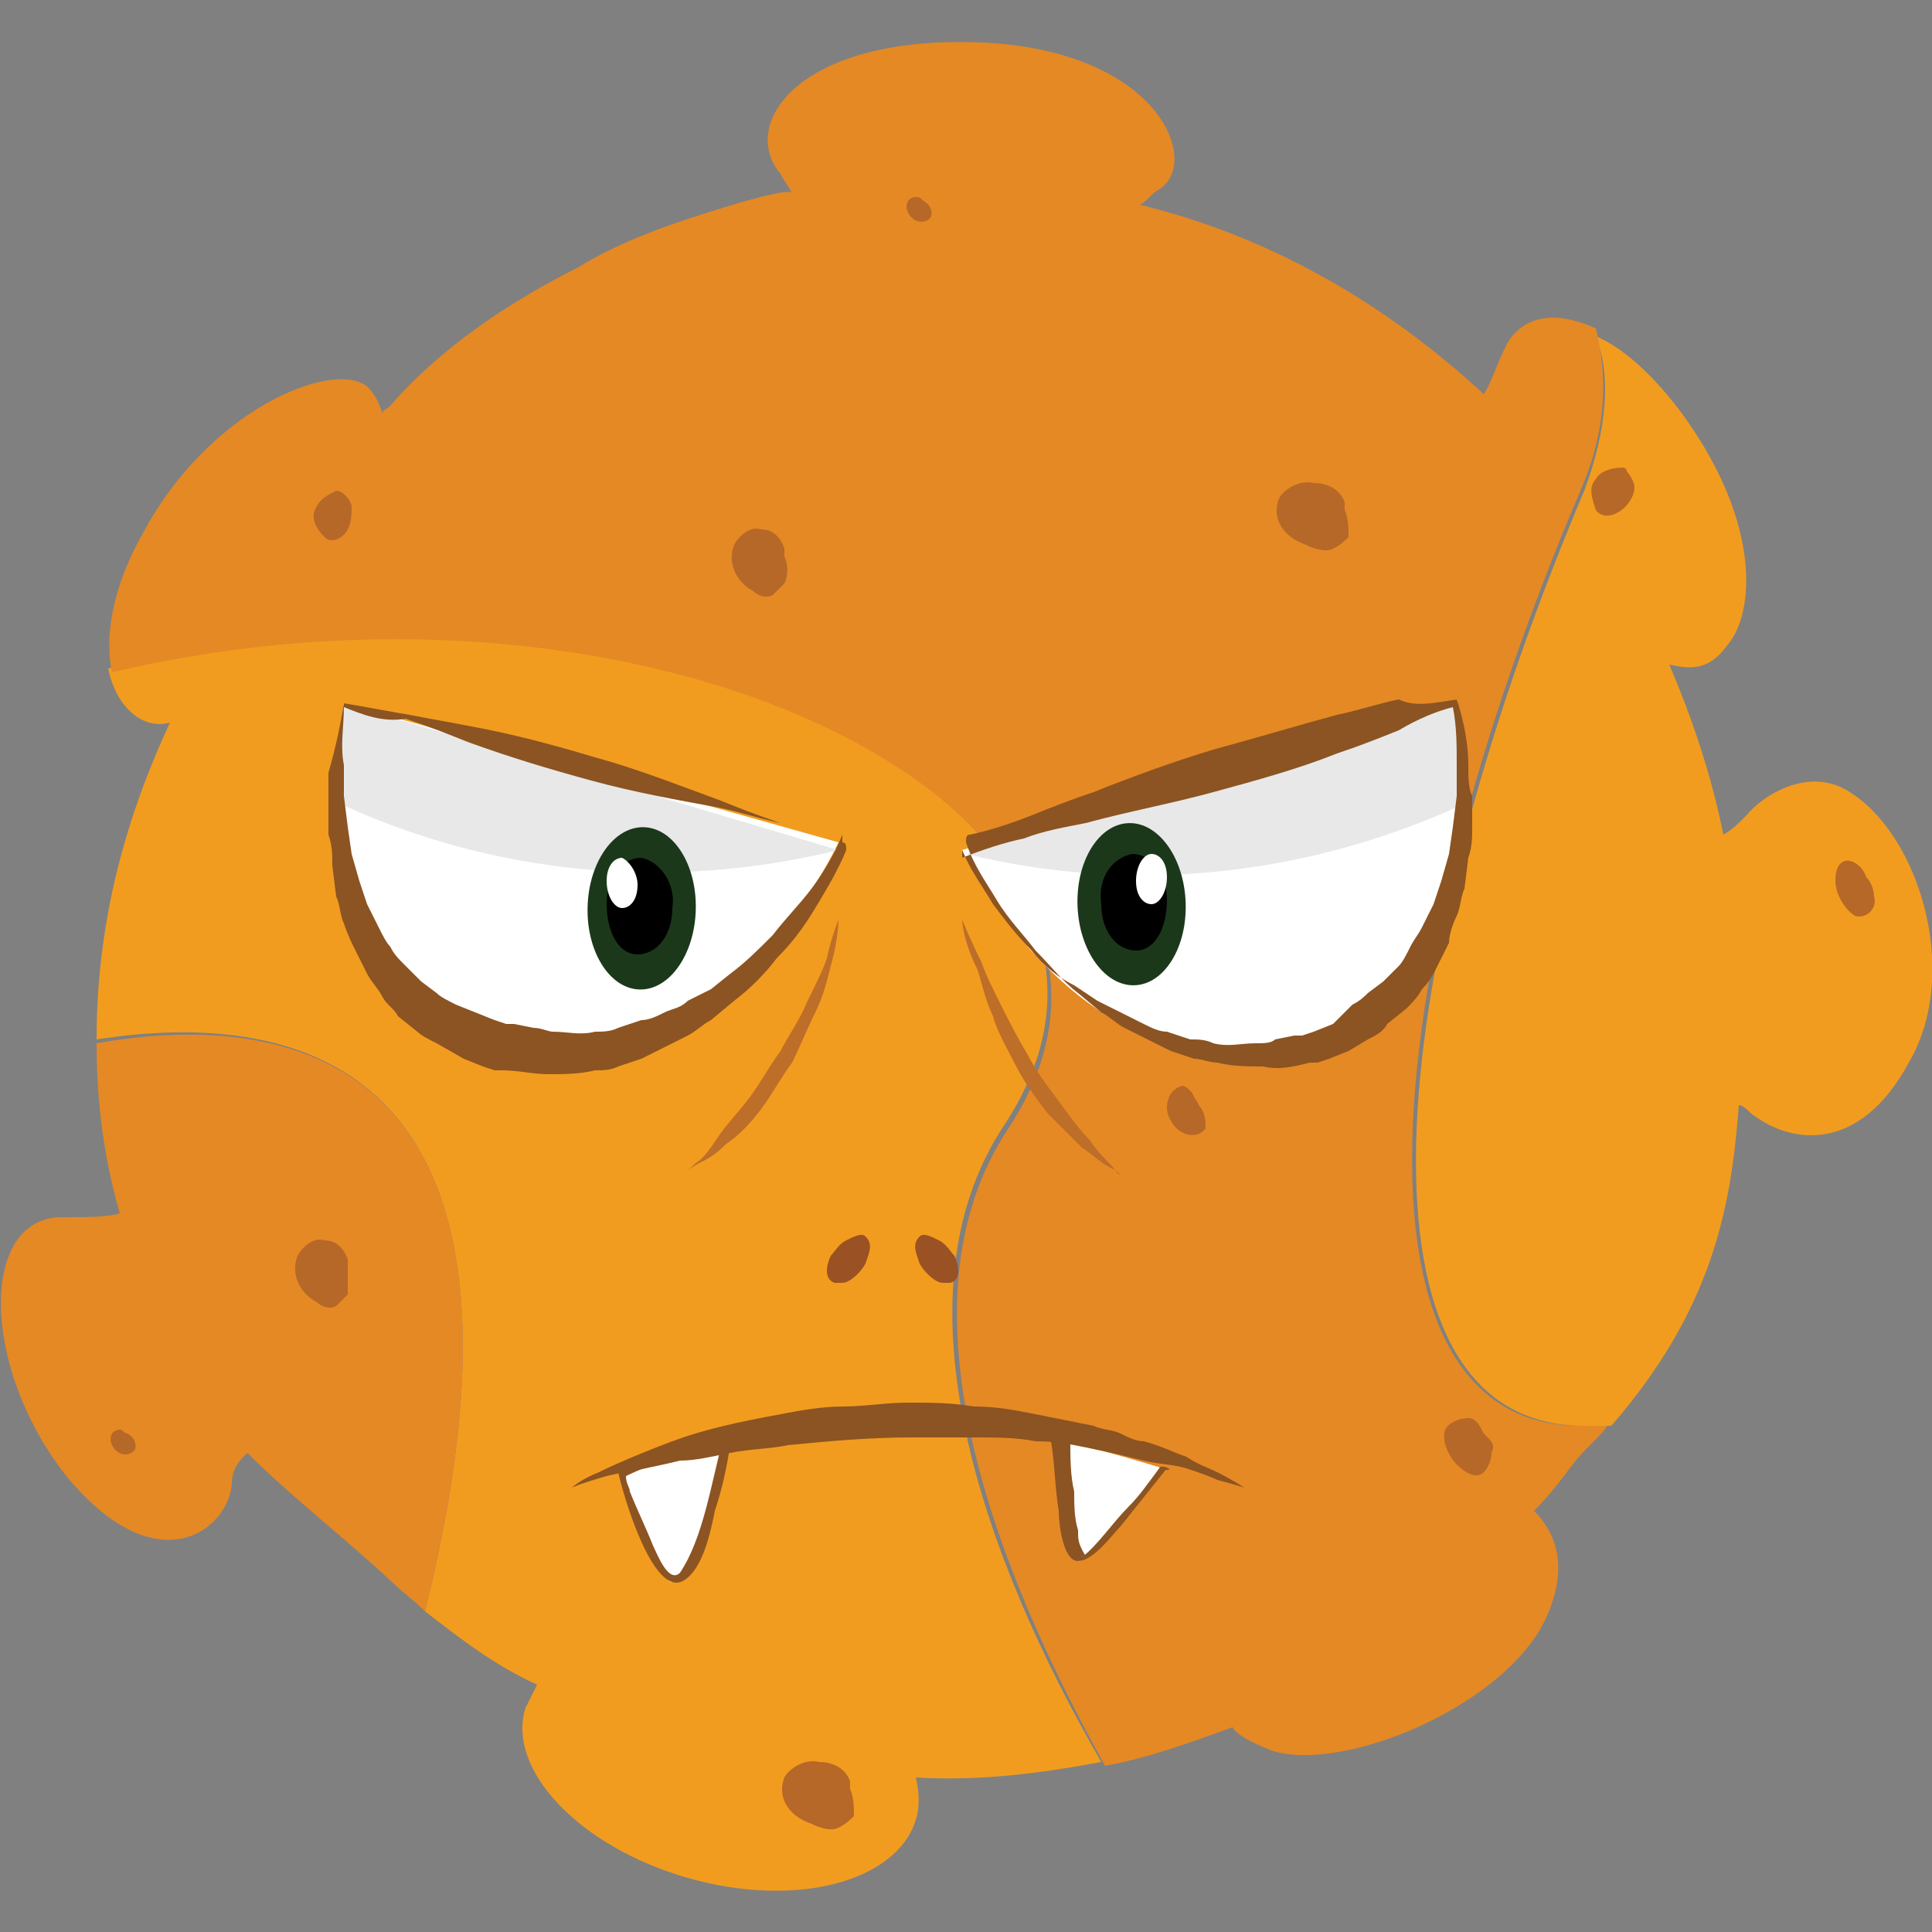 <?xml version="1.0" encoding="utf-8"?>
<!-- Generator: Adobe Illustrator 19.0.0, SVG Export Plug-In . SVG Version: 6.00 Build 0)  -->
<svg version="1.1" baseProfile="tiny" id="Layer_1" xmlns="http://www.w3.org/2000/svg" xmlns:xlink="http://www.w3.org/1999/xlink"
	 x="0px" y="0px" viewBox="0 0 50 50" xml:space="preserve">
<rect x="0" y="0" width="50" height="50" fill="#808080" stroke="none"/>
<g id="XMLID_2_">
	<path id="XMLID_43_" fill="#F29C1F" d="M28.5,45.6c-3-5.2-5.5-12-2.5-16.5c5.2-7.9-8.8-15.2-23.2-11.8c0.2,1,0.9,1.6,1.6,1.4
		c-1.4,3-1.9,5.7-1.9,8.2C7,26.2,14.7,26.8,11,41.7c0.9,0.7,1.8,1.4,2.9,1.9c-0.1,0.2-0.2,0.4-0.3,0.6c-0.5,1.6,1.4,3.6,4.2,4.4
		c2.8,0.8,5.4,0.1,5.9-1.5c0.1-0.3,0.1-0.7,0-1.1C25.3,46.1,26.9,45.9,28.5,45.6z"/>
	<path id="XMLID_81_" fill="#E58925" d="M2.5,27c0,1.6,0.2,3,0.6,4.4c-0.3,0.1-0.8,0.1-1.4,0.1c-2.3-0.1-2.2,4,0.1,6.8
		C4.1,41,5.9,39.6,6,38.4c0-0.4,0.2-0.6,0.4-0.8c1.1,1.1,2.4,2.1,3.7,3.3c0.3,0.3,0.6,0.5,0.9,0.8C14.7,26.8,7,26.2,2.5,27z"/>
	<path id="XMLID_62_" fill="#F29C1F" d="M41,12.7c-5.4,12.8-6.2,24.2,0,24.2c0.2,0,0.5,0,0.7,0c2.6-3,3.1-5.6,3.3-8.3
		c0.1,0,0.2,0.1,0.3,0.2c1,0.8,2.8,1.1,4.1-1.3c1.4-2.4,0.2-6.1-1.7-7.1c-1-0.5-2.1,0.2-2.5,0.7c-0.2,0.2-0.4,0.4-0.6,0.5
		c-0.3-1.5-0.8-3-1.4-4.4c0.5,0.1,1,0.2,1.5-0.5c0.7-0.8,0.9-3.1-1.1-5.9c-0.8-1.1-1.6-1.8-2.3-2.1C41.7,9.7,41.6,11.1,41,12.7z"/>
	<path id="XMLID_79_" fill="#E58925" d="M32.9,45.3c1.8,0.6,6-1.1,7.1-3.4c0.6-1.3,0.3-2.2-0.3-2.8c0.4-0.4,0.7-0.8,1-1.2
		c0.3-0.4,0.7-0.7,0.9-1c-0.2,0-0.5,0-0.7,0c-6.2,0-5.4-11.5,0-24.2c0.7-1.6,0.7-3,0.4-4.2c-1.1-0.5-1.9-0.3-2.3,0.4
		c-0.3,0.6-0.4,1-0.6,1.3c-2.6-2.4-5.6-4.1-8.9-4.9C29.7,5.2,29.8,5,30,4.9c1.1-0.7,0-3.6-4.6-3.8c-4.7-0.2-6.3,2.1-5.2,3.4
		c0.1,0.2,0.2,0.3,0.3,0.5c-0.1-0.2-2.5,0.6-2.8,0.7C16.8,6,15.8,6.4,15,6.9c-1.8,0.9-3.6,2.1-4.9,3.6c-0.1,0.1-0.2,0.1-0.2,0.2
		c-0.1-0.3-0.2-0.5-0.4-0.7c-0.9-0.7-4.1,0.6-5.8,3.8c-0.8,1.4-1,2.7-0.8,3.6c14.4-3.4,28.4,3.9,23.2,11.8c-3,4.5-0.4,11.3,2.5,16.5
		c1.1-0.2,2.2-0.6,3.3-1C32,44.9,32.4,45.1,32.9,45.3z"/>
	<path id="XMLID_188_" fill="#A2B239" d="M34.9,24.1c0-0.2-0.2-0.4-0.3-0.3c0,0-0.1,0-0.1,0c0,0-0.1,0-0.1,0
		c-0.2,0.1-0.3,0.2-0.4,0.3c-0.2,0.3,0.2,0.6,0.4,0.7c0.2,0.1,0.5-0.1,0.5-0.3C35,24.4,34.9,24.3,34.9,24.1z"/>
	<path id="XMLID_58_" fill="#FFFFFF" d="M30.1,38c-0.7-0.2-1.6-0.5-2.7-0.7c0,0,0.3,3,0.5,3.1C28.2,40.5,30.1,38,30.1,38z"/>
	<g id="XMLID_56_">
		<path id="XMLID_57_" fill="#8B5422" d="M30.2,38c-0.9-0.3-1.8-0.5-2.8-0.7c0,0-0.2,0-0.2,0c0.1,0.6,0.1,1.2,0.2,1.8
			c0,0.3,0.1,1.3,0.5,1.3c0.4,0,0.9-0.7,1.1-0.9C29.4,39,29.8,38.5,30.2,38c0.1,0-0.2-0.1-0.2,0c-0.3,0.4-0.5,0.7-0.8,1
			c-0.4,0.4-0.8,1-1.2,1.3c0.1-0.1,0.1,0,0-0.2c-0.1-0.2-0.1-0.3-0.1-0.5c-0.1-0.3-0.1-0.7-0.1-1c-0.1-0.4-0.1-0.9-0.1-1.3
			c-0.1,0-0.1,0-0.2,0c0.9,0.2,1.8,0.4,2.7,0.7C30.1,38.1,30.4,38,30.2,38z"/>
	</g>
	<path id="XMLID_53_" fill="#FFFFFF" d="M18.8,37.4c-1.2,0.3-2.1,0.5-2.7,0.8c0,0,0.6,2.1,1.2,2.7C17.9,41.4,18.8,37.4,18.8,37.4z"
		/>
	<g id="XMLID_51_">
		<path id="XMLID_52_" fill="#8B5422" d="M18.7,37.3c-0.9,0.2-1.8,0.4-2.7,0.8c0,0,0,0,0,0c0.1,0.5,0.9,3.3,1.7,2.8
			c0.5-0.3,0.7-1.3,0.8-1.8c0.2-0.6,0.3-1.1,0.4-1.7C18.9,37.3,18.7,37.2,18.7,37.3c-0.3,1.1-0.5,2.5-1.1,3.4
			C17.3,41,17,40.2,16.9,40c-0.2-0.5-0.4-0.9-0.6-1.4c0-0.1-0.1-0.2-0.1-0.4c0,0,0.4-0.2,0.5-0.2c0.7-0.2,1.4-0.4,2.1-0.6
			C19,37.4,18.8,37.3,18.7,37.3z"/>
	</g>
	<path id="XMLID_67_" fill="#FFFFFF" d="M8.9,18.2l12.8,3.6c0,0-3,6.6-8.8,5.2C7.6,25.8,8.9,18.2,8.9,18.2z"/>
	<path id="XMLID_66_" fill="#E8E8E8" d="M21.7,22C21.7,21.9,21.7,21.9,21.7,22L8.9,18.2c0,0-0.2,1.1-0.1,2.6
		C12.7,22.6,17.2,23.1,21.7,22z"/>
	<path id="XMLID_38_" fill="#8B5422" d="M8.9,18.2c0.6,0.1,1.1,0.2,1.7,0.3c0.5,0.1,1.1,0.2,1.6,0.3c1.1,0.2,2.2,0.5,3.2,0.8
		c1.1,0.3,2.1,0.7,3.2,1.1c0.5,0.2,1,0.4,1.6,0.6c0.5,0.2,1.1,0.3,1.6,0.5c0.1,0,0.1,0.1,0.1,0.2c0,0,0,0,0,0
		c-0.2,0.5-0.5,1-0.8,1.5c-0.3,0.5-0.6,0.9-1,1.3c-0.3,0.4-0.7,0.8-1.1,1.1l-0.6,0.5c-0.2,0.1-0.4,0.3-0.6,0.4
		c-0.2,0.1-0.4,0.2-0.6,0.3c-0.2,0.1-0.4,0.2-0.6,0.3l-0.6,0.2c-0.2,0.1-0.4,0.1-0.6,0.1c-0.4,0.1-0.8,0.1-1.2,0.1
		c-0.4,0-0.8-0.1-1.2-0.1l-0.1,0l0,0l0,0l0,0l0,0l-0.1,0l-0.3-0.1l-0.5-0.2L11.3,27c-0.2-0.1-0.4-0.2-0.5-0.3l-0.5-0.4
		c-0.1-0.2-0.3-0.3-0.4-0.5c-0.1-0.2-0.3-0.4-0.4-0.6c-0.1-0.2-0.2-0.4-0.3-0.6c-0.1-0.2-0.2-0.4-0.3-0.7c-0.1-0.2-0.1-0.5-0.2-0.7
		l-0.1-0.8c0-0.3,0-0.5-0.1-0.8c0-0.3,0-0.5,0-0.8c0-0.3,0-0.6,0-0.8C8.7,19.3,8.8,18.8,8.9,18.2C8.9,18.2,8.9,18.2,8.9,18.2
		L8.9,18.2L8.9,18.2z M8.9,18.3c0,0.5-0.1,1,0,1.5c0,0.3,0,0.5,0,0.8L9,21.4l0.1,0.7l0.2,0.7l0.2,0.6c0.1,0.2,0.2,0.4,0.3,0.6
		c0.1,0.2,0.2,0.4,0.3,0.5c0.1,0.2,0.2,0.3,0.4,0.5c0.1,0.1,0.3,0.3,0.4,0.4l0.4,0.3c0.1,0.1,0.3,0.2,0.5,0.3l0.5,0.2l0.5,0.2
		l0.3,0.1l0.1,0c0,0,0,0,0,0l0,0l0,0l0,0l0,0l0.1,0l0.5,0.1c0.2,0,0.4,0.1,0.5,0.1c0.4,0,0.7,0.1,1.1,0c0.2,0,0.4,0,0.6-0.1l0.6-0.2
		c0.2,0,0.4-0.1,0.6-0.2c0.2-0.1,0.4-0.1,0.6-0.3c0.2-0.1,0.4-0.2,0.6-0.3l0.5-0.4c0.4-0.3,0.7-0.6,1.1-1c0.3-0.4,0.7-0.8,1-1.2
		c0.3-0.4,0.6-0.9,0.8-1.4l0,0.2c-0.5-0.2-1.1-0.3-1.6-0.5c-0.5-0.1-1.1-0.3-1.6-0.4c-1.1-0.2-2.2-0.4-3.3-0.7
		c-1.1-0.3-2.1-0.6-3.2-1c-0.5-0.2-1-0.4-1.6-0.6C9.9,18.7,9.4,18.5,8.9,18.3z"/>
	<path id="XMLID_35_" fill="#FFFFFF" d="M37.7,18.1L24.9,22c0,0,3.1,6.6,8.9,5.1C39.2,25.7,37.7,18.1,37.7,18.1z"/>
	<path id="XMLID_32_" fill="#E8E8E8" d="M25,22.1C25,22,24.9,22,25,22.1l12.7-3.9c0,0,0.2,1.1,0.2,2.6C34,22.6,29.5,23.2,25,22.1z"
		/>
	<path id="XMLID_11_" fill="#8B5422" d="M37.7,18.1L37.7,18.1C37.7,18.1,37.8,18.1,37.7,18.1c0.2,0.6,0.3,1.2,0.3,1.7
		c0,0.3,0,0.6,0.1,0.8c0,0.3,0,0.5,0,0.8c0,0.3,0,0.5-0.1,0.8L37.9,23c-0.1,0.2-0.1,0.5-0.2,0.7c-0.1,0.2-0.2,0.5-0.2,0.7
		c-0.1,0.2-0.2,0.4-0.3,0.6c-0.1,0.2-0.2,0.4-0.4,0.6c-0.1,0.2-0.3,0.4-0.4,0.5l-0.5,0.4c-0.1,0.2-0.3,0.3-0.5,0.4l-0.5,0.3
		l-0.5,0.2l-0.3,0.1l-0.1,0l0,0l0,0l0,0l0,0l-0.1,0c-0.4,0.1-0.8,0.2-1.2,0.1c-0.4,0-0.8,0-1.2-0.1c-0.2,0-0.4-0.1-0.6-0.1l-0.6-0.2
		c-0.2-0.1-0.4-0.2-0.6-0.3c-0.2-0.1-0.4-0.2-0.6-0.3c-0.2-0.1-0.4-0.3-0.6-0.4l-0.6-0.5c-0.4-0.3-0.7-0.7-1.1-1.1
		c-0.3-0.4-0.7-0.8-1-1.3c-0.3-0.5-0.6-0.9-0.8-1.5c0,0,0,0,0,0c0-0.1,0-0.2,0.1-0.2c0.5-0.1,1.1-0.3,1.6-0.5c0.5-0.2,1-0.4,1.6-0.6
		c1-0.4,2.1-0.8,3.1-1.1c1.1-0.3,2.1-0.6,3.2-0.9c0.5-0.1,1.1-0.3,1.6-0.4C36.6,18.3,37.1,18.2,37.7,18.1L37.7,18.1z M36.2,18.9
		c-0.5,0.2-1,0.4-1.6,0.6c-1,0.4-2.1,0.7-3.2,1c-1.1,0.3-2.2,0.5-3.3,0.8c-0.5,0.1-1.1,0.2-1.6,0.4c-0.5,0.1-1.1,0.3-1.6,0.5l0-0.2
		c0.2,0.5,0.5,0.9,0.8,1.4c0.3,0.4,0.6,0.8,1,1.2c0.3,0.4,0.7,0.7,1.1,0.9l0.6,0.4c0.2,0.1,0.4,0.2,0.6,0.3c0.2,0.1,0.4,0.2,0.6,0.3
		c0.2,0.1,0.4,0.2,0.6,0.2l0.6,0.2c0.2,0,0.4,0,0.6,0.1c0.4,0.1,0.7,0,1.1,0c0.2,0,0.4,0,0.5-0.1l0.5-0.1l0.1,0l0,0l0,0l0,0l0,0
		c0,0,0,0,0,0l0.1,0l0.3-0.1l0.5-0.2L35,26c0.2-0.1,0.3-0.2,0.4-0.3l0.4-0.3c0.1-0.1,0.3-0.3,0.4-0.4c0.1-0.1,0.2-0.3,0.3-0.5
		c0.1-0.2,0.2-0.3,0.3-0.5c0.1-0.2,0.2-0.4,0.3-0.6l0.2-0.6l0.2-0.7l0.1-0.7l0.1-0.8c0-0.3,0-0.5,0-0.8c0-0.5,0-1-0.1-1.5
		C37.2,18.4,36.7,18.6,36.2,18.9z"/>
	<g id="XMLID_40_">
		
			<ellipse id="XMLID_48_" transform="matrix(1 2.631202e-002 -2.631202e-002 1 0.625 -0.429)" fill="#1C381A" cx="16.6" cy="23.5" rx="1.4" ry="2.1"/>
		<path id="XMLID_42_" d="M17.4,23.5c0,0.7-0.4,1.2-0.9,1.2c-0.5,0-0.8-0.6-0.8-1.3c0-0.7,0.4-1.2,0.9-1.2
			C17.1,22.3,17.5,22.9,17.4,23.5z"/>
		<path id="XMLID_41_" fill="#FFFFFF" d="M16.5,22.9c0,0.4-0.2,0.6-0.4,0.6c-0.2,0-0.4-0.3-0.4-0.7c0-0.4,0.2-0.6,0.4-0.6
			C16.3,22.3,16.5,22.6,16.5,22.9z"/>
	</g>
	<g id="XMLID_68_">
		
			<ellipse id="XMLID_71_" transform="matrix(-0.999 3.969567e-002 -3.969567e-002 -0.999 59.485 45.614)" fill="#1C381A" cx="29.3" cy="23.4" rx="1.4" ry="2.1"/>
		<path id="XMLID_70_" d="M28.5,23.4c0,0.7,0.4,1.2,0.9,1.2c0.5,0,0.8-0.6,0.8-1.3c0-0.7-0.4-1.2-0.9-1.2
			C28.8,22.2,28.4,22.7,28.5,23.4z"/>
		<path id="XMLID_69_" fill="#FFFFFF" d="M29.4,22.8c0,0.4,0.2,0.6,0.4,0.6c0.2,0,0.4-0.3,0.4-0.7c0-0.4-0.2-0.6-0.4-0.6
			C29.6,22.1,29.4,22.4,29.4,22.8z"/>
	</g>
	<path id="XMLID_3_" fill="#8B5422" d="M14.8,38.5c0,0,0.2-0.2,0.7-0.4c0.4-0.2,1.1-0.5,1.9-0.8c0.8-0.3,1.7-0.5,2.8-0.7
		c0.5-0.1,1.1-0.2,1.6-0.2c0.6,0,1.1-0.1,1.7-0.1c0.6,0,1.1,0,1.7,0.1c0.6,0,1.1,0.1,1.6,0.2c0.5,0.1,1,0.2,1.5,0.3
		c0.2,0.1,0.5,0.1,0.7,0.2c0.2,0.1,0.4,0.2,0.6,0.2c0.4,0.1,0.8,0.3,1.1,0.4c0.3,0.2,0.6,0.3,0.8,0.4c0.4,0.2,0.7,0.4,0.7,0.4
		s-0.3-0.1-0.7-0.2c-0.2-0.1-0.5-0.2-0.8-0.3c-0.3-0.1-0.7-0.1-1.1-0.2c-0.4-0.1-0.8-0.2-1.3-0.3c-0.5-0.1-0.9-0.2-1.5-0.2
		c-0.5-0.1-1-0.1-1.6-0.1c-0.5,0-1.1,0-1.6,0c-1.1,0-2.2,0.1-3.2,0.2c-0.5,0.1-1,0.1-1.5,0.2c-0.5,0.1-0.9,0.2-1.3,0.2
		c-0.8,0.2-1.5,0.3-1.9,0.4C15,38.4,14.8,38.5,14.8,38.5z"/>
	<path id="XMLID_49_" fill="#BD6E29" d="M24.9,23.8c0,0,0.2,0.5,0.5,1.1c0.1,0.3,0.3,0.7,0.5,1.1c0.2,0.4,0.4,0.8,0.7,1.3
		c0.2,0.4,0.5,0.8,0.8,1.2c0.3,0.4,0.5,0.7,0.8,1c0.2,0.3,0.4,0.5,0.6,0.7c0.1,0.2,0.2,0.2,0.2,0.2s-0.1-0.1-0.3-0.2
		c-0.2-0.1-0.4-0.3-0.7-0.5c-0.3-0.3-0.6-0.6-0.9-0.9c-0.3-0.4-0.6-0.8-0.8-1.2c-0.2-0.4-0.5-0.9-0.6-1.3c-0.2-0.4-0.3-0.9-0.4-1.2
		C24.9,24.3,24.9,23.8,24.9,23.8z"/>
	<path id="XMLID_50_" fill="#BD6E29" d="M21.7,23.8c0,0,0,0.5-0.2,1.2c-0.1,0.4-0.2,0.8-0.4,1.2c-0.2,0.4-0.4,0.9-0.6,1.3
		c-0.3,0.4-0.5,0.8-0.8,1.2c-0.3,0.4-0.6,0.7-0.9,0.9c-0.3,0.3-0.5,0.4-0.7,0.5c-0.2,0.1-0.3,0.2-0.3,0.2s0.1-0.1,0.2-0.2
		c0.2-0.1,0.4-0.4,0.6-0.7c0.2-0.3,0.5-0.6,0.8-1c0.3-0.4,0.5-0.8,0.8-1.2c0.2-0.4,0.5-0.8,0.7-1.3c0.2-0.4,0.4-0.8,0.5-1.1
		C21.5,24.3,21.7,23.8,21.7,23.8z"/>
	<g id="XMLID_5_">
		<path id="XMLID_191_" fill="#B66828" d="M9,32.8c0-0.1,0-0.1,0-0.2c-0.1-0.3-0.3-0.5-0.6-0.5c-0.3-0.1-0.6,0.2-0.7,0.4
			c-0.2,0.5,0.1,1,0.5,1.2c0.1,0.1,0.3,0.2,0.5,0.1c0.1-0.1,0.2-0.2,0.3-0.3C9,33.3,9,33.1,9,32.8z"/>
		<path id="XMLID_8_" fill="#B66828" d="M20.3,14.4c0-0.1,0-0.1,0-0.2c-0.1-0.3-0.3-0.5-0.6-0.5c-0.3-0.1-0.6,0.2-0.7,0.4
			c-0.2,0.5,0.1,1,0.5,1.2c0.1,0.1,0.3,0.2,0.5,0.1c0.1-0.1,0.2-0.2,0.3-0.3C20.4,14.9,20.4,14.6,20.3,14.4z"/>
		<path id="XMLID_55_" fill="#B66828" d="M22,46.3c0-0.1,0-0.1,0-0.2c-0.1-0.3-0.4-0.5-0.8-0.5c-0.4-0.1-0.8,0.2-0.9,0.4
			c-0.2,0.5,0.1,1,0.7,1.2c0.2,0.1,0.5,0.2,0.7,0.1c0.2-0.1,0.3-0.2,0.4-0.3C22.1,46.8,22.1,46.5,22,46.3z"/>
		<path id="XMLID_9_" fill="#B66828" d="M34.8,13.2c0-0.1,0-0.1,0-0.2c-0.1-0.3-0.4-0.5-0.8-0.5c-0.4-0.1-0.8,0.2-0.9,0.4
			c-0.2,0.5,0.1,1,0.7,1.2c0.2,0.1,0.5,0.2,0.7,0.1c0.2-0.1,0.3-0.2,0.4-0.3C34.9,13.7,34.9,13.4,34.8,13.2z"/>
		<path id="XMLID_190_" fill="#B66828" d="M48.3,22.7c-0.1-0.3-0.4-0.5-0.6-0.4c-0.2,0.1-0.2,0.4-0.2,0.5c0,0.3,0.2,0.7,0.5,0.9
			c0.3,0.1,0.6-0.2,0.5-0.5C48.5,23,48.4,22.8,48.3,22.7z"/>
		<path id="XMLID_187_" fill="#B66828" d="M9.1,13.1c0-0.1-0.2-0.4-0.4-0.4h0c0,0,0,0,0,0c0,0,0,0,0,0c-0.2,0.1-0.4,0.2-0.5,0.4
			c-0.2,0.3,0,0.6,0.2,0.8c0.2,0.2,0.5,0,0.6-0.2C9.1,13.5,9.1,13.3,9.1,13.1z"/>
		<path id="XMLID_186_" fill="#B66828" d="M31.1,28.7c-0.1-0.1-0.1-0.2-0.2-0.3c0-0.1-0.2-0.3-0.3-0.3c-0.4,0.1-0.5,0.6-0.3,0.9
			c0.2,0.4,0.7,0.5,0.9,0.2C31.2,29,31.2,28.9,31.1,28.7z"/>
		<path id="XMLID_185_" fill="#B66828" d="M38.5,37.2c0,0-0.1-0.1-0.1-0.1c-0.1-0.2-0.2-0.4-0.4-0.4c-0.2,0-0.5,0.1-0.6,0.3
			c-0.1,0.3,0.1,0.7,0.3,0.9c0.2,0.2,0.5,0.4,0.7,0.2c0.1-0.1,0.2-0.3,0.2-0.5C38.7,37.4,38.6,37.3,38.5,37.2z"/>
		<path id="XMLID_184_" fill="#B66828" d="M42.3,12.6c0-0.1-0.1-0.3-0.2-0.4c0-0.1-0.1-0.1-0.1-0.1c-0.3,0-0.6,0.1-0.7,0.3
			c-0.2,0.2-0.1,0.5,0,0.8C41.6,13.6,42.3,13.1,42.3,12.6z"/>
		<path id="XMLID_183_" fill="#B66828" d="M23.9,5.2c-0.1-0.1-0.1-0.1-0.2-0.1c0,0,0,0,0,0c-0.2,0-0.3,0.2-0.2,0.4
			c0.1,0.2,0.3,0.3,0.5,0.2C24.2,5.6,24.1,5.3,23.9,5.2z"/>
		<path id="XMLID_10_" fill="#B66828" d="M3.3,37.1C3.2,37.1,3.2,37,3.1,37c0,0,0,0,0,0c-0.2,0-0.3,0.2-0.2,0.4
			c0.1,0.2,0.3,0.3,0.5,0.2C3.6,37.5,3.5,37.2,3.3,37.1z"/>
	</g>
	<path id="XMLID_189_" fill="#9A5124" d="M24.7,32.5c-0.1-0.1-0.2-0.3-0.4-0.4l0,0c0,0,0,0,0,0c-0.2-0.1-0.4-0.2-0.5-0.1
		c-0.2,0.2-0.1,0.4,0,0.7c0.1,0.2,0.4,0.5,0.6,0.5c0.1,0,0.1,0,0.2,0C24.9,33.1,24.8,32.7,24.7,32.5z"/>
	<path id="XMLID_72_" fill="#9A5124" d="M21.5,32.5c0.1-0.1,0.2-0.3,0.4-0.4l0,0c0,0,0,0,0,0c0.2-0.1,0.4-0.2,0.5-0.1
		c0.2,0.2,0.1,0.4,0,0.7c-0.1,0.2-0.4,0.5-0.6,0.5c-0.1,0-0.1,0-0.2,0C21.3,33.1,21.4,32.7,21.5,32.5z"/>
</g>
</svg>

